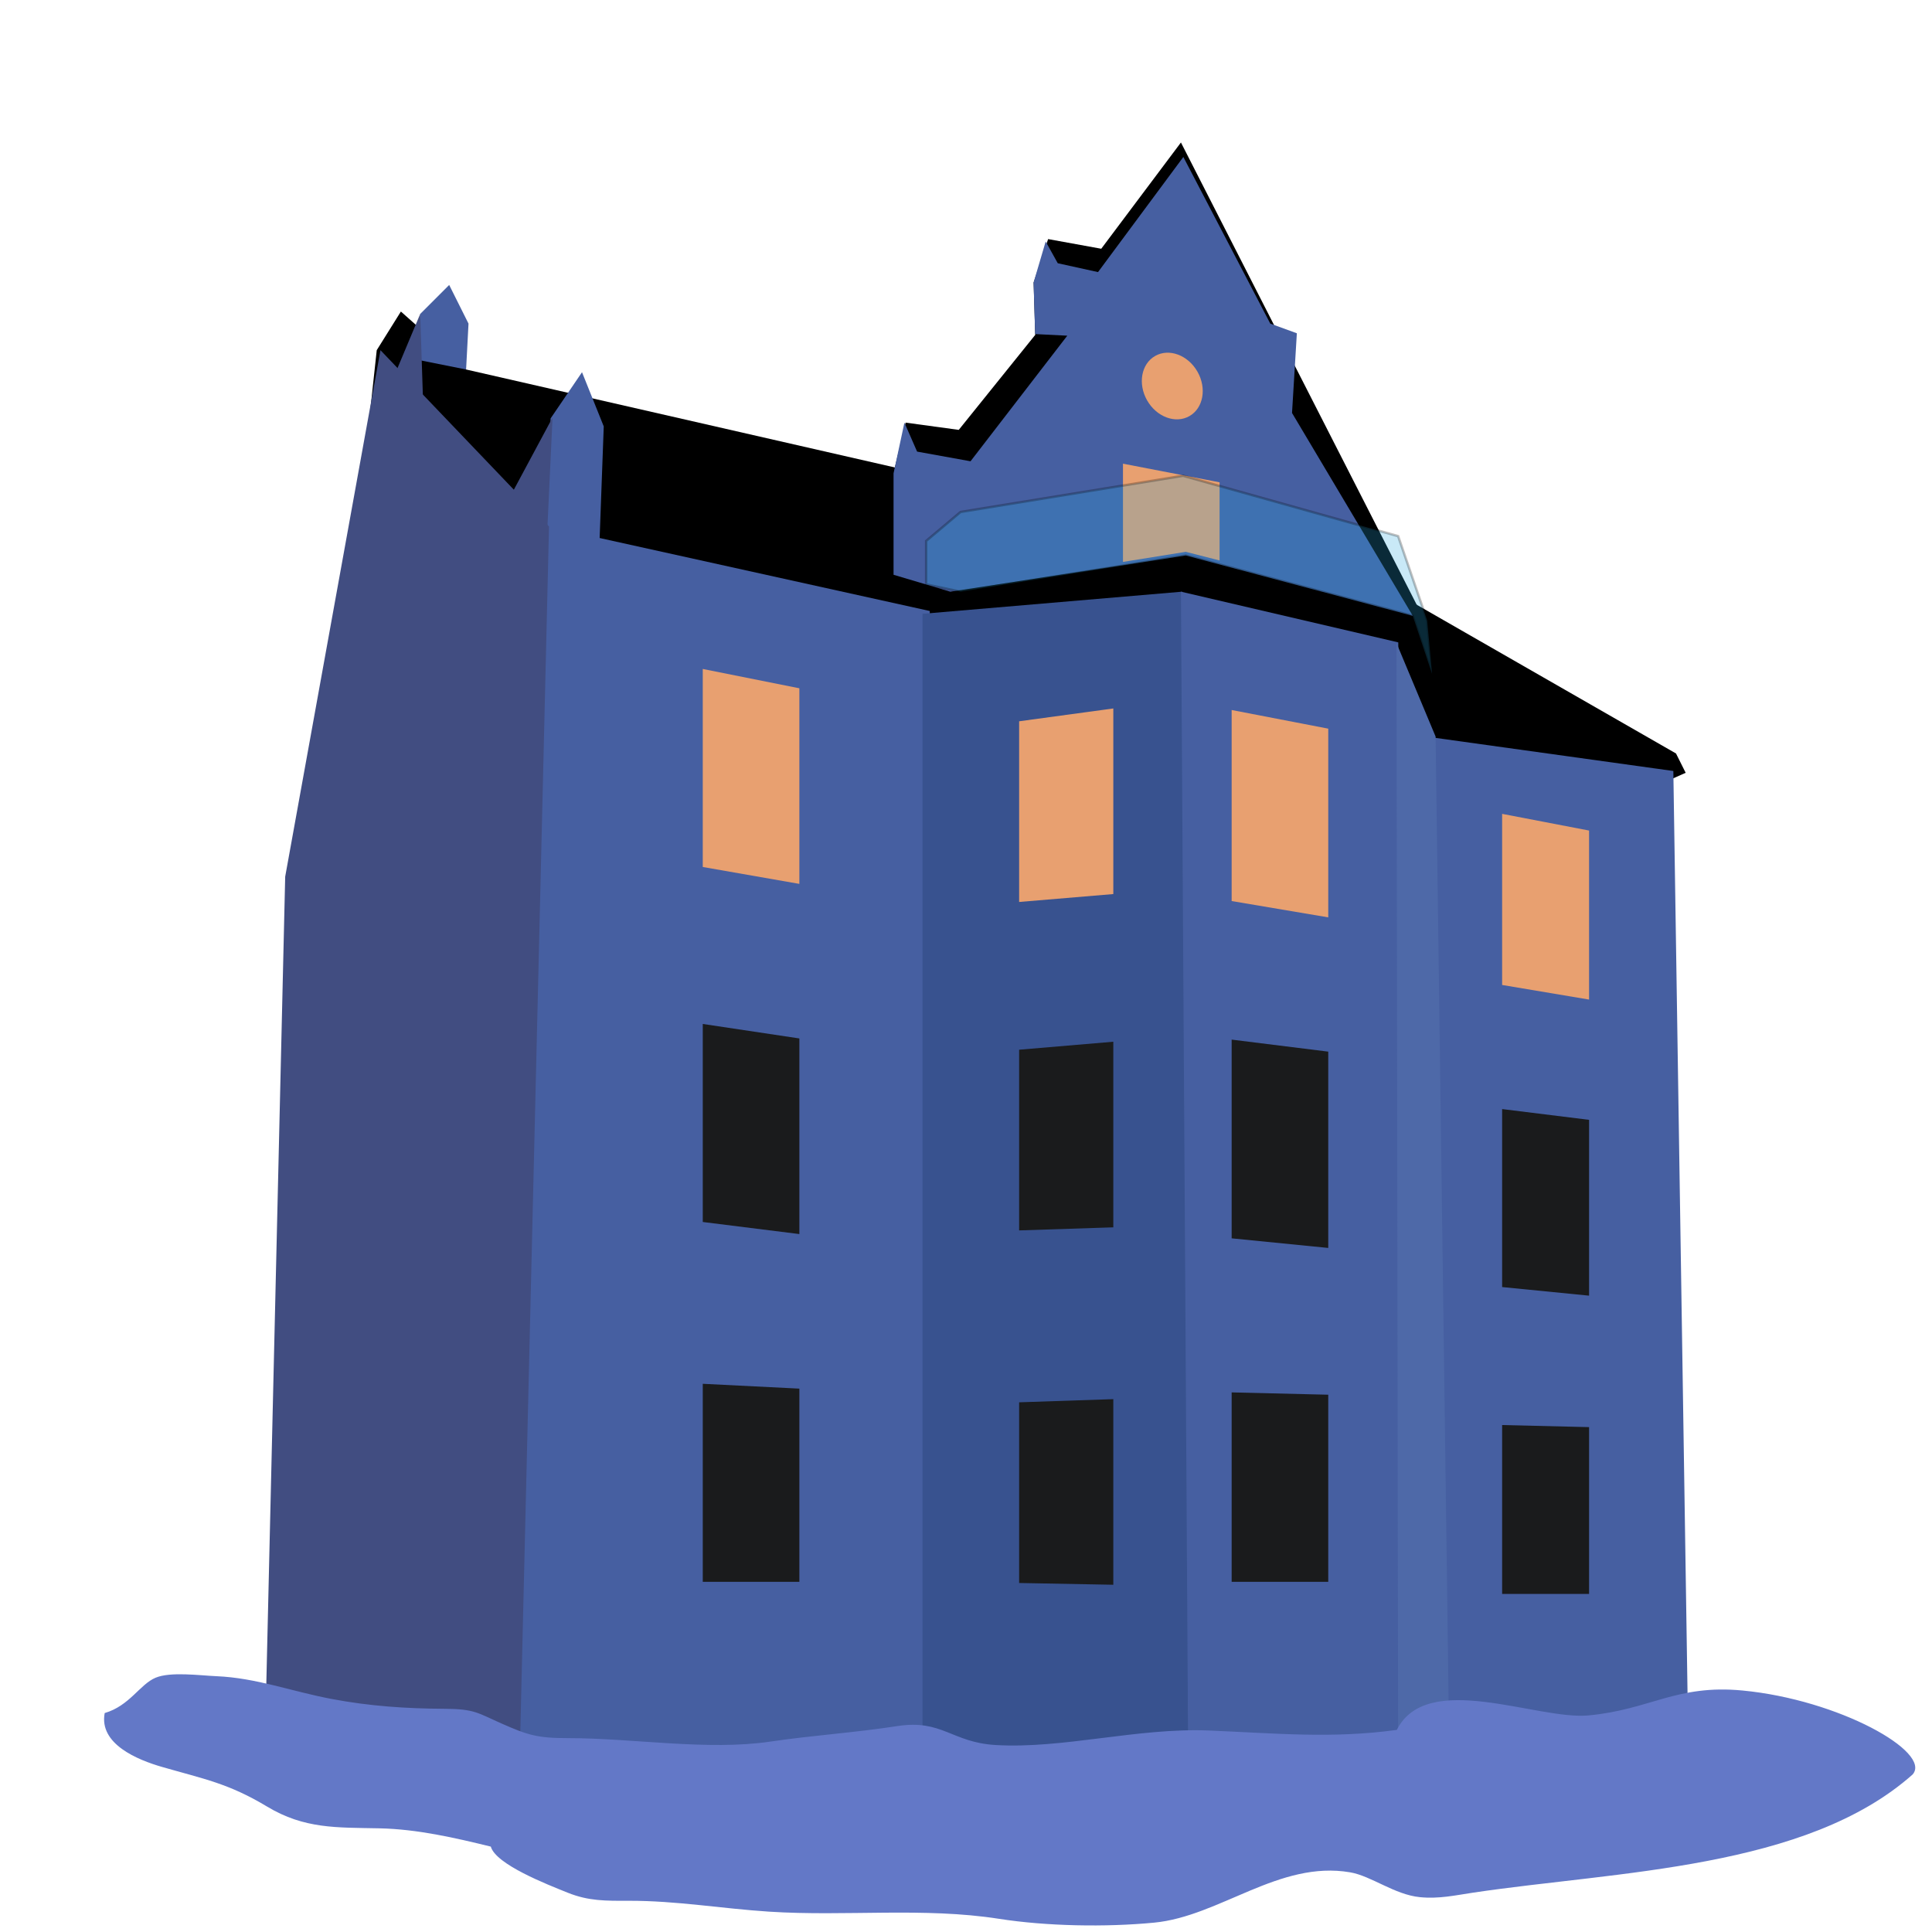 <?xml version="1.0" encoding="utf-8"?>
<!-- Generator: Adobe Illustrator 15.0.2, SVG Export Plug-In . SVG Version: 6.00 Build 0)  -->
<!DOCTYPE svg PUBLIC "-//W3C//DTD SVG 1.1//EN" "http://www.w3.org/Graphics/SVG/1.1/DTD/svg11.dtd">
<svg version="1.1" xmlns="http://www.w3.org/2000/svg" xmlns:xlink="http://www.w3.org/1999/xlink" x="0px" y="0px" width="800px"
	 height="800px" viewBox="0 0 800 800" enable-background="new 0 0 800 800" xml:space="preserve" preserveAspectRatio="xMidYMid meet">
<g id="Layer_1">
	<polyline points="369,200 375,175 397,178 428.667,138.667 428,117 434,99 456,103 489,59 590.667,258.333 	"/>
	<polygon points="156,145 166,129 193,153 565,238 694,312 698,320 689,324 145,247 	"/>
	<polygon fill="#465FA1" points="385,253 226.667,218 214,728 382.889,723 	"/>
	<polygon fill="#38528F" points="382,254.164 489.5,245 492.25,729 382,724.962 	"/>
	<polygon fill="#465FA1" points="492,728 581,724 579,266 489,245 	"/>
	<polygon fill="#465FA1" points="598.291,716 699,716 692.896,319.25 593.205,305.375 	"/>
	<polygon fill="#4E69A8" points="578.25,266.25 594.456,305 600,716.5 578.934,724 	"/>
	<polyline fill="#465FA1" points="174,130 186,118 194,134 193,153 173,149 	"/>
	<polyline fill="#465FA1" points="228,173.25 241,154.125 250,176.563 248,231 225,231 	"/>
	<polygon fill="#465FA1" points="370,238 370,196 374.5,175 379.75,187 401.875,191 441.938,139 428.636,138.333 427.984,117 
		432.992,100 437.996,109 454.665,112.667 490,65 526,134 537,138 535,171 585,255 491,230 393.5,245 	"/>
	<polygon fill="#414D81" points="161,161 174,130 175.598,178.965 	"/>
	<polygon fill="#414D81" points="210.286,207.411 228.798,172.904 226.105,230.482 	"/>
	<polygon fill="#414D81" points="110,709 118.092,363 157.541,145 227.333,218 215.195,728 	"/>
	<path fill="#6378C7" d="M792,734.75c8-9.25-30.55-30.952-70.5-34.75c-27.35-2.6-38.138,7.935-63.757,10.319
		c-21.297,1.982-66.857-18.905-79.341,5.993c-27.002,3.699-49.915,1.4-77.817,0.262c-29.769-1.214-60.322,7.677-88.423,5.995
		c-18.086-1.083-22.012-10.72-40.643-7.829c-17.386,2.698-35.35,3.869-52.495,6.411c-26.005,3.856-56.843-1.429-83.686-1.429l0,0
		c-12.82,0.021-16.814-1.279-27.394-5.939c-10.163-4.477-11.335-6.143-23.791-6.208c-16.028-0.084-31.103-1.091-46.884-4.083
		c-16.775-3.182-31.112-8.711-47.629-9.416c-6.891-0.294-19.028-1.971-25.229,0.638c-6.541,2.752-10.712,11.593-21.061,14.623
		c-2.446,12.861,13.675,19.405,23.756,22.314c17.291,4.99,27.451,6.769,43.493,16.417c15.47,9.304,28.738,8.637,46.503,9.004
		c15.699,0.325,31.333,3.939,46.126,7.566c2.135,7.413,23.172,15.592,31.865,19.094c8.67,3.492,15.804,3.362,25.248,3.339
		c19.809-0.048,38.495,3.237,58.067,4.5c31.934,2.061,64.01-1.907,95.214,2.964c19.715,3.078,44.177,3.526,64.307,1.589
		c27.188-2.616,51.778-25.879,81.153-20.831c8.758,1.505,18.344,9.225,28.833,10.278c7.904,0.794,14.646-0.758,22.101-1.868
		C669.859,774.784,747.863,773.982,792,734.75L792,734.75z"/>
	<polygon fill="#1A1B1C" points="331,511 291,506 291,424 331,430 	"/>
	<polygon fill="#1A1B1C" points="331,655 291,655 291,573 331,575 	"/>
	<polygon fill="#E8A070" points="331,366 291,359 291,277 331,285 	"/>
	<polygon fill="#E8A070" points="461,370.213 422,373.485 422,298.667 461,293.356 	"/>
	<polygon fill="#1A1B1C" points="461,508.213 422,509.484 422,434.666 461,431.356 	"/>
	<polygon fill="#1A1B1C" points="461,656.213 422,655.484 422,580.666 461,579.356 	"/>
	
		<ellipse transform="matrix(0.869 -0.495 0.495 0.869 -15.372 261.335)" fill="#E8A070" cx="485.333" cy="159.667" rx="12" ry="14.333"/>
	<polygon fill="#1A1B1C" points="550,516.746 510,512.77 510,430.481 550,435.463 	"/>
	<polygon fill="#1A1B1C" points="550,655 510,655 510,576.56 550,577.523 	"/>
	<polygon fill="#E8A070" points="550,379.861 510,373.108 510,294 550,301.718 	"/>
	<polygon fill="#E8A070" points="505,232.078 491.012,228.5 465,232.675 465,192 505,199.718 	"/>
	<polygon fill="#1A1B1C" points="658,536.505 622,532.943 622,459.241 658,463.703 	"/>
	<polygon fill="#1A1B1C" points="658,660 622,660 622,590.078 658,590.941 	"/>
	<polygon fill="#E8A070" points="658,413.902 622,407.854 622,337 658,343.913 	"/>
	<polygon opacity="0.25" fill="#29AAE1" stroke="#000000" stroke-miterlimit="10" points="383.5,224 397.75,212 489.875,197 
		578.938,222 590.969,257 592.984,279 584.992,255 490.996,230 397.748,245 383.5,242 	"/>
</g>
</svg>
